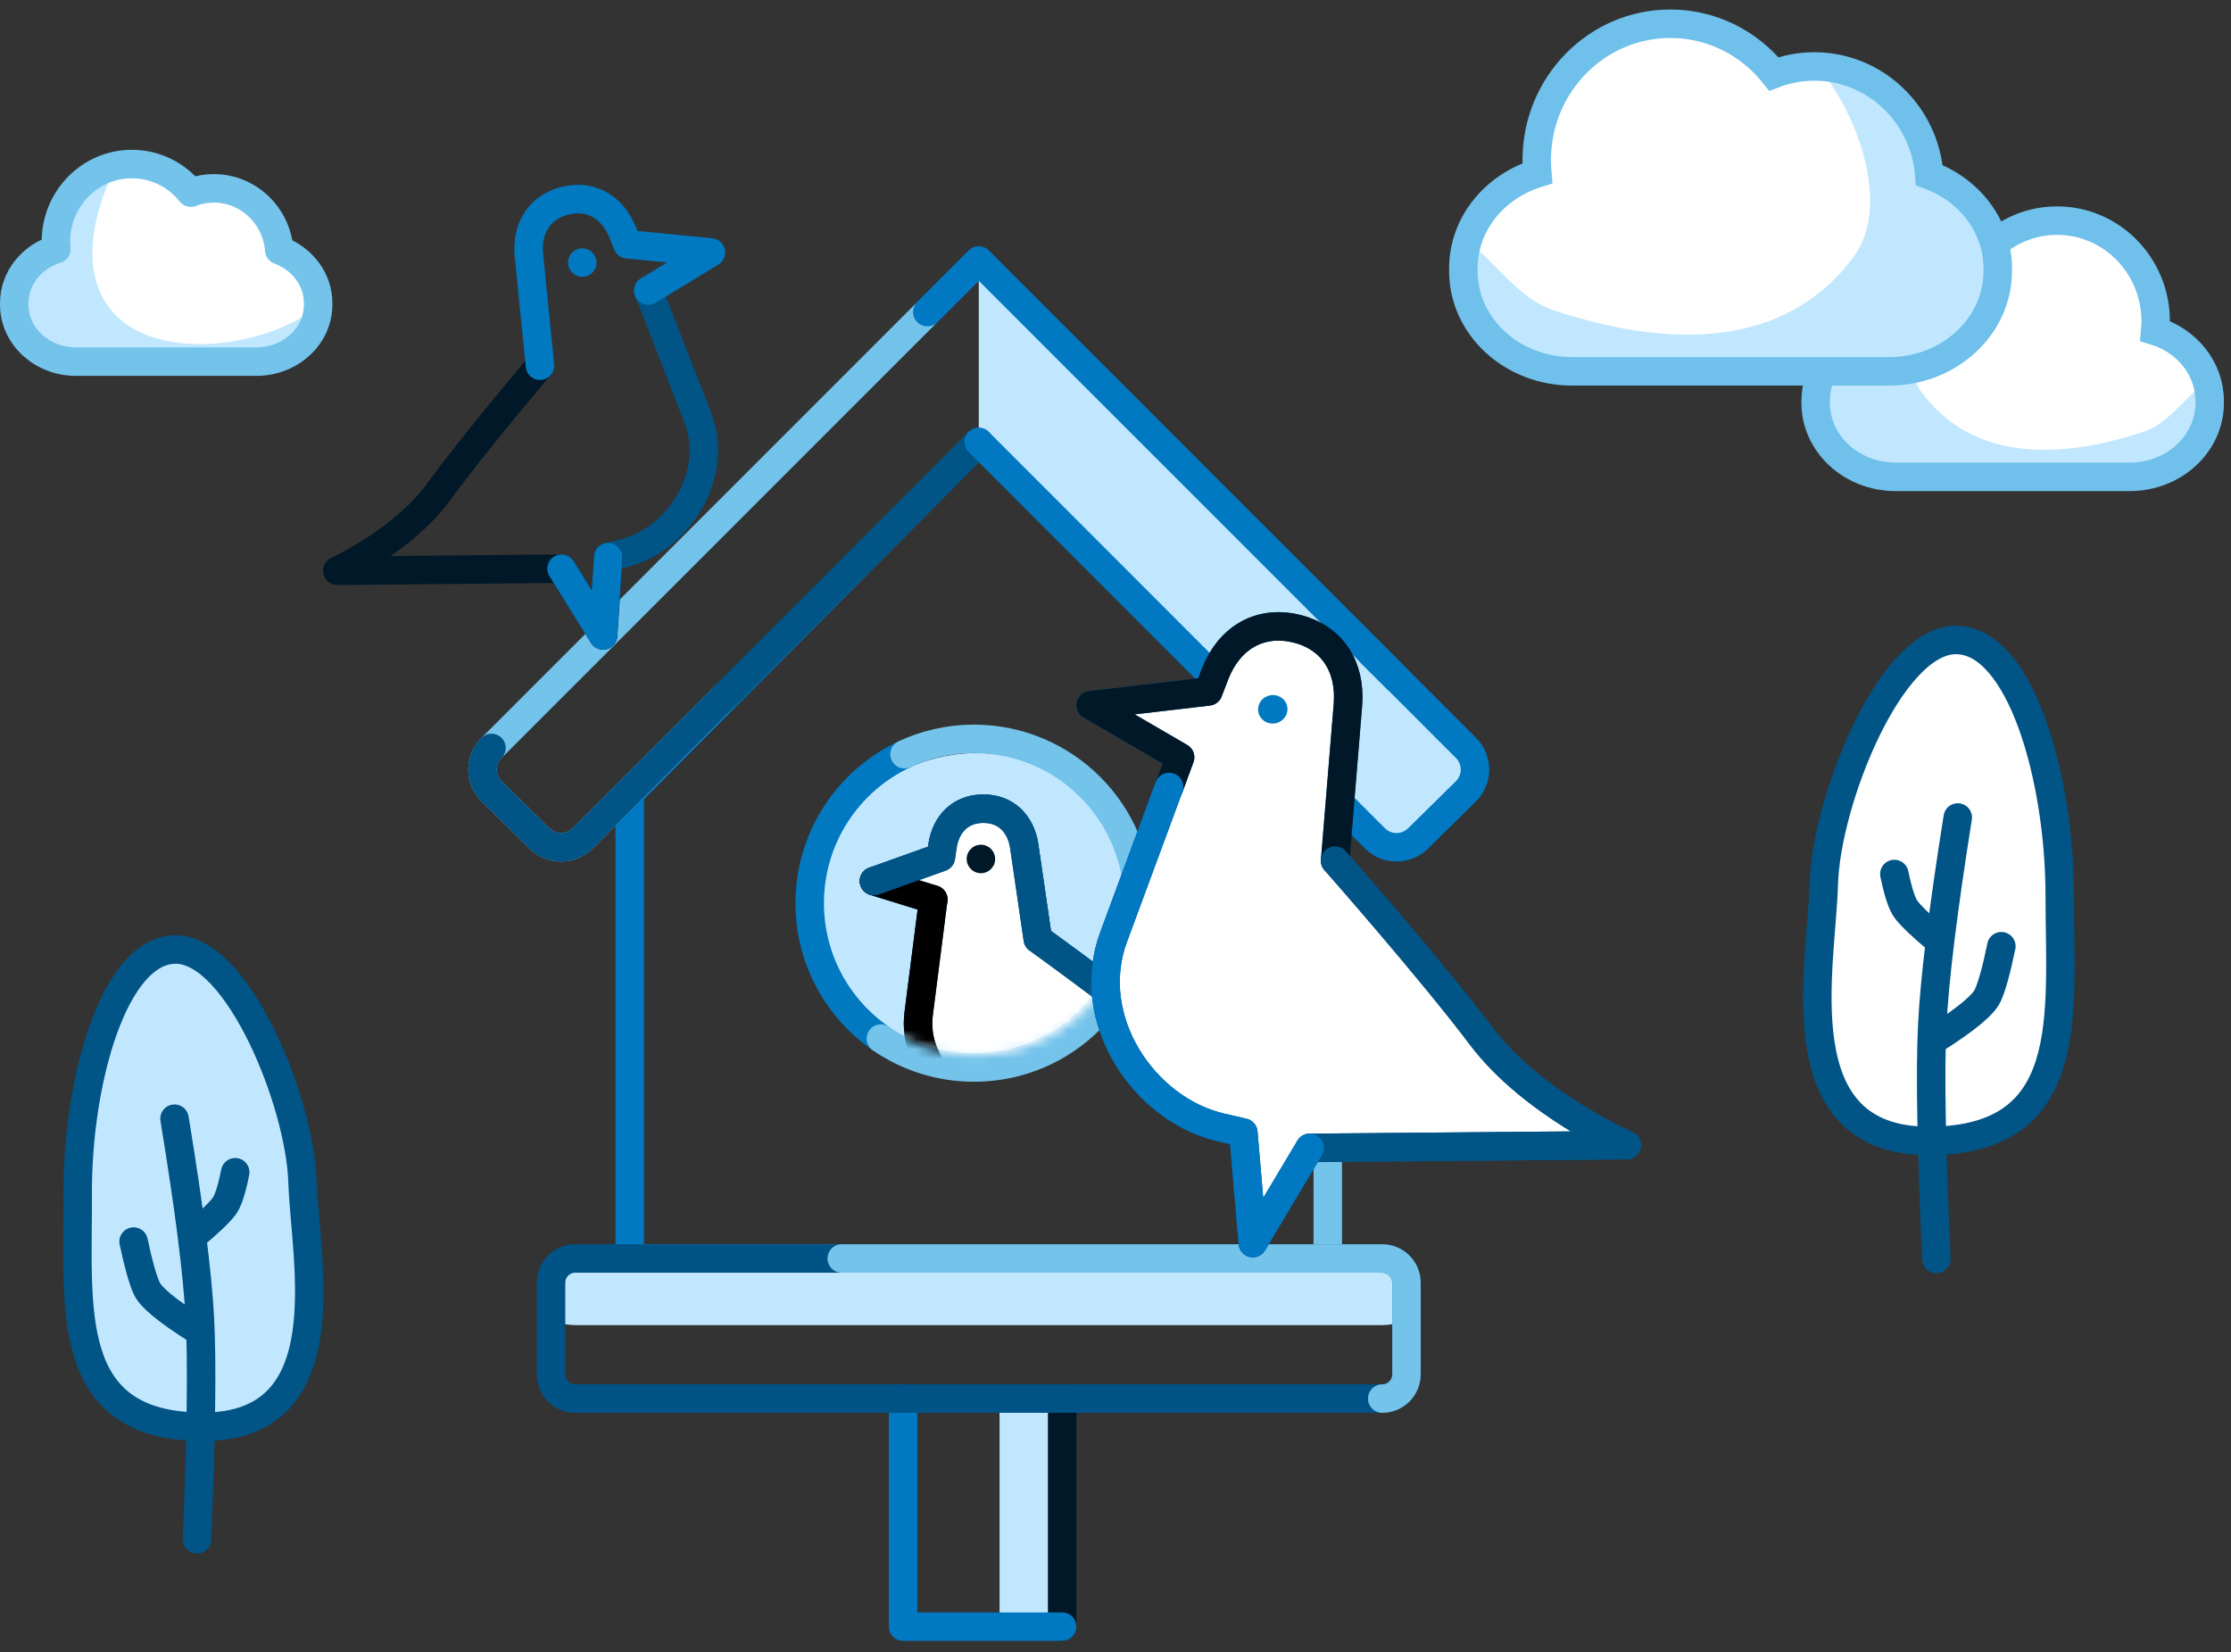 <svg xmlns="http://www.w3.org/2000/svg" viewBox="0 0 235 174" width="235" height="174" preserveAspectRatio="xMidYMid meet" style="width: 100%;height: 100%;transform: translate3d(0px, 0px, 0px);" data-di-rand="1703279783155"><rect x="0" y="0" width="235" height="174" fill="#333333" stroke="none"/><defs><clipPath id="__lottie_element_132"><rect width="235" height="174" x="0" y="0"></rect></clipPath><mask id="__lottie_element_170" mask-type="alpha"><g transform="matrix(0.78,0,0,0.77,113.475,87.685)" opacity="1" style="display: block;"><g opacity="1" transform="matrix(1,0,0,1,-13.75,9.5)"><path fill="rgb(255,255,255)" fill-opacity="1" d=" M0,-20.912 C-11.549,-20.912 -20.912,-11.549 -20.912,0 C-20.912,11.549 -11.549,20.912 0,20.912 C11.549,20.912 20.912,11.549 20.912,0 C20.912,-11.549 11.549,-20.912 0,-20.912z"></path><path stroke-linecap="butt" stroke-linejoin="miter" fill-opacity="0" stroke-miterlimit="4" stroke="rgb(0,84,135)" stroke-opacity="1" stroke-width="0" d=" M0,-20.912 C-11.549,-20.912 -20.912,-11.549 -20.912,0 C-20.912,11.549 -11.549,20.912 0,20.912 C11.549,20.912 20.912,11.549 20.912,0 C20.912,-11.549 11.549,-20.912 0,-20.912z"></path></g></g></mask><clipPath id="__lottie_element_174"><path d="M0,0 L235,0 L235,174 L0,174z"></path></clipPath></defs><g clip-path="url(#__lottie_element_132)"><g transform="matrix(1,0,0,1,-5,-10)" opacity="1" style="display: block;"><g opacity="1" transform="matrix(1,0,0,1,0,0)"><path stroke-linecap="round" stroke-linejoin="round" fill-opacity="0" stroke="rgb(115,195,235)" stroke-opacity="1" stroke-width="3" d=" M144.86,85.79 C144.86,85.79 144.86,142.547 144.86,142.547"></path></g><g opacity="1" transform="matrix(1,0,0,1,108.096,146.564)"><path fill="rgb(193,231,255)" fill-opacity="1" d=" M-23.973,-3 C-23.973,-3 42.498,-3 42.498,-3 C43.909,-3 45.053,-2.535 45.053,-1.961 C45.053,-1.961 45.053,1.961 45.053,1.961 C45.053,2.535 43.909,3 42.498,3 C42.498,3 -42.498,3 -42.498,3 C-43.909,3 -45.053,2.535 -45.053,1.961 C-45.053,1.961 -45.053,-1.961 -45.053,-1.961 C-45.053,-2.535 -43.909,-3 -42.498,-3 C-42.498,-3 -23.973,-3 -23.973,-3z"></path></g><g opacity="1" transform="matrix(1,0,0,1,113.126,169.33)"><path fill="rgb(193,231,255)" fill-opacity="1" d=" M-2.836,10.92 C-2.836,10.92 2.835,10.92 2.835,10.92 C2.835,10.92 2.835,-10.92 2.835,-10.92 C2.835,-10.92 -2.836,-10.92 -2.836,-10.92 C-2.836,-10.92 -2.836,10.92 -2.836,10.92z"></path></g><g opacity="1" transform="matrix(1,0,0,1,108.502,169.313)"><path stroke-linecap="round" stroke-linejoin="round" fill-opacity="0" stroke="rgb(0,24,40)" stroke-opacity="1" stroke-width="3" d=" M-8.378,-12.01 C-8.378,-12.01 8.378,-12.01 8.378,-12.01 C8.378,-12.01 8.378,12.01 8.378,12.01"></path></g><g opacity="1" transform="matrix(1,0,0,1,108.502,169.314)"><path stroke-linecap="round" stroke-linejoin="round" fill-opacity="0" stroke="rgb(0,120,194)" stroke-opacity="1" stroke-width="3" d=" M8.378,12.011 C8.378,12.011 -8.378,12.011 -8.378,12.011 C-8.378,12.011 -8.378,-12.01 -8.378,-12.01"></path></g><g opacity="1" transform="matrix(1,0,0,1,125.811,58.076)"><path stroke-linecap="round" stroke-linejoin="round" fill-opacity="0" stroke="rgb(0,120,194)" stroke-opacity="1" stroke-width="3" d=" M-23.538,-14.803 C-23.538,-14.803 -17.715,-20.626 -17.715,-20.626 C-17.715,-20.626 23.538,20.626 23.538,20.626"></path></g><g opacity="1" transform="matrix(1,0,0,1,0,0)"><path stroke-linecap="round" stroke-linejoin="round" fill-opacity="0" stroke="rgb(115,195,235)" stroke-opacity="1" stroke-width="3" d=" M71.233,142.547 C71.233,142.547 93.664,142.547 93.664,142.547"></path></g><g opacity="1" transform="matrix(1,0,0,1,108.096,99.06)"><path stroke-linecap="round" stroke-linejoin="round" fill-opacity="0" stroke="rgb(0,120,194)" stroke-opacity="1" stroke-width="3" d=" M-36.764,42.505 C-36.764,42.505 -36.764,-5.495 -36.764,-5.495 C-36.764,-5.495 0,-42.505 0,-42.505 C0,-42.505 36.764,-23.954 36.764,-23.954"></path></g><g opacity="1" transform="matrix(1,0,0,1,78.889,71.414)"><path stroke-linecap="round" stroke-linejoin="round" fill-opacity="0" stroke="rgb(115,195,235)" stroke-opacity="1" stroke-width="3" d=" M2.4,11.959 C2.4,11.959 -12.518,26.881 -12.518,26.881 C-13.77,28.133 -15.798,28.141 -17.06,26.899 C-17.06,26.899 -22.1,21.939 -22.1,21.939 C-23.376,20.683 -23.384,18.627 -22.118,17.361 C-22.118,17.361 23.385,-28.141 23.385,-28.141"></path></g><g opacity="1" transform="matrix(1,0,0,1,81.8,78.056)"><path stroke-linecap="round" stroke-linejoin="round" fill-opacity="0" stroke="rgb(0,84,134)" stroke-opacity="1" stroke-width="3" d=" M26.296,-21.5 C26.296,-21.5 26.296,-21.5 26.296,-21.5 C26.296,-21.5 -15.429,20.239 -15.429,20.239 C-16.681,21.491 -18.709,21.5 -19.971,20.258 C-19.971,20.258 -25.011,15.297 -25.011,15.297 C-26.287,14.042 -26.296,11.986 -25.03,10.72"></path></g><g opacity="1" transform="matrix(1,0,0,1,134.909,69.003)"><path fill="rgb(193,231,255)" fill-opacity="1" d=" M-26.812,-12.448 C-26.812,-12.448 -26.812,-12.448 -26.812,-12.448 C-26.812,-12.448 17.174,31.553 17.174,31.553 C17.174,31.553 26.812,22.07 26.812,22.07 C26.812,22.07 -26.812,-31.553 -26.812,-31.553 C-26.812,-31.553 -26.812,-12.448 -26.812,-12.448z"></path></g><g opacity="1" transform="matrix(1,0,0,1,94.692,69.964)"><path stroke-linecap="round" stroke-linejoin="round" fill-opacity="0" stroke="rgb(0,84,134)" stroke-opacity="1" stroke-width="3" d=" M13.404,-13.409 C13.404,-13.409 -13.404,13.409 -13.404,13.409"></path></g><g opacity="1" transform="matrix(1,0,0,1,134.393,78.056)"><path stroke-linecap="round" stroke-linejoin="round" fill-opacity="0" stroke="rgb(0,120,194)" stroke-opacity="1" stroke-width="3" d=" M14.957,0.647 C14.957,0.647 25.029,10.72 25.029,10.72 C26.296,11.986 26.287,14.042 25.011,15.297 C25.011,15.297 19.971,20.258 19.971,20.258 C18.709,21.5 16.681,21.491 15.429,20.239 C15.429,20.239 -26.296,-21.5 -26.296,-21.5"></path></g><g opacity="1" transform="matrix(1,0,0,1,127.417,59.48)"><path stroke-linecap="round" stroke-linejoin="round" fill-opacity="0" stroke="rgb(0,120,194)" stroke-opacity="1" stroke-width="3" d=" M-24.739,-16.611 C-24.739,-16.611 -19.321,-22.029 -19.321,-22.029 C-19.321,-22.029 24.739,22.029 24.739,22.029"></path></g><g opacity="1" transform="matrix(1,0,0,1,107.888,105.564)"><path fill="rgb(193,231,255)" fill-opacity="1" d=" M16.827,0.001 C16.827,8.974 9.292,16.247 -0.001,16.247 C-9.294,16.247 -16.827,8.974 -16.827,0.001 C-16.827,-8.972 -9.294,-16.247 -0.001,-16.247 C9.292,-16.247 16.827,-8.972 16.827,0.001z"></path></g><g opacity="1" transform="matrix(1,0,0,1,95.284,104.411)"><path stroke-linecap="round" stroke-linejoin="round" fill-opacity="0" stroke="rgb(0,121,193)" stroke-opacity="1" stroke-width="3" d=" M2.5,14.973 C-2.027,11.852 -4.995,6.629 -4.995,0.714 C-4.995,-6.229 -0.906,-12.217 4.995,-14.973"></path></g><g opacity="1" transform="matrix(1,0,0,1,112.59,96.473)"><path stroke-linecap="round" stroke-linejoin="round" fill-opacity="0" stroke="rgb(115,195,235)" stroke-opacity="1" stroke-width="3" d=" M-12.312,-7.035 C-10.09,-8.073 -7.61,-8.653 -4.996,-8.653 C4.562,-8.653 12.311,-0.905 12.311,8.653"></path></g><g opacity="1" transform="matrix(1,0,0,1,111.343,113.779)"><path stroke-linecap="round" stroke-linejoin="round" fill-opacity="0" stroke="rgb(115,195,235)" stroke-opacity="1" stroke-width="3" d=" M13.559,-8.654 C13.559,0.904 5.81,8.654 -3.747,8.654 C-7.39,8.654 -10.771,7.527 -13.559,5.605"></path></g><g opacity="1" transform="matrix(1,0,0,1,108.096,149.925)"><path stroke-linecap="round" stroke-linejoin="round" fill-opacity="0" stroke="rgb(0,83,134)" stroke-opacity="1" stroke-width="3" d=" M-23.973,-7.378 C-23.973,-7.378 42.498,-7.378 42.498,-7.378 C43.909,-7.378 45.053,-6.234 45.053,-4.823 C45.053,-4.823 45.053,4.822 45.053,4.822 C45.053,6.233 43.909,7.378 42.498,7.378 C42.498,7.378 -42.498,7.378 -42.498,7.378 C-43.909,7.378 -45.053,6.233 -45.053,4.822 C-45.053,4.822 -45.053,-4.823 -45.053,-4.823 C-45.053,-6.234 -43.909,-7.378 -42.498,-7.378 C-42.498,-7.378 -23.973,-7.378 -23.973,-7.378z"></path></g><g opacity="1" transform="matrix(1,0,0,1,123.407,149.925)"><path stroke-linecap="round" stroke-linejoin="round" fill-opacity="0" stroke="rgb(115,195,235)" stroke-opacity="1" stroke-width="3" d=" M-29.743,-7.378 C-29.743,-7.378 27.188,-7.378 27.188,-7.378 C28.599,-7.378 29.743,-6.234 29.743,-4.823 C29.743,-4.823 29.743,4.822 29.743,4.822 C29.743,6.233 28.599,7.378 27.188,7.378"></path></g></g><g transform="matrix(1,0,0,1,17.504,27.684)" opacity="1" style="display: block;"><g opacity="1" transform="matrix(1,0,0,1,0,0)"><path fill="rgb(255,255,255)" fill-opacity="1" d=" M11.908,-1.337 C14.308,-0.457 16.008,1.713 16.008,4.243 C16.008,4.243 16.008,4.404 16.008,4.404 C16.008,7.714 13.087,10.404 9.497,10.404 C9.497,10.404 -0.003,10.404 -0.003,10.404 C-0.003,10.404 -9.503,10.404 -9.503,10.404 C-13.093,10.404 -16.003,7.714 -16.003,4.404 C-16.003,4.404 -16.003,4.243 -16.003,4.243 C-16.003,1.593 -14.152,-0.647 -11.572,-1.447 C-11.592,-1.707 -11.613,-1.977 -11.613,-2.247 C-11.613,-6.747 -8.033,-10.406 -3.613,-10.406 C-1.103,-10.406 1.128,-9.236 2.598,-7.396 C3.348,-7.686 4.168,-7.846 5.018,-7.846 C8.658,-7.846 11.638,-4.977 11.908,-1.337"></path></g></g><g transform="matrix(1,0,0,1,17.329,28.295)" opacity="1" style="display: block;"><g opacity="1" transform="matrix(1,0,0,1,0,0)"><path fill="rgb(193,231,255)" fill-opacity="1" d=" M-5.338,-10.227 C-5.338,-10.227 -10.408,-0.837 -5.338,4.693 C-0.258,10.223 12.202,7.993 16.872,3.283 C16.872,3.283 16.532,10.223 9.342,10.223 C9.342,10.223 -10.208,10.223 -10.208,10.223 C-15.158,10.223 -21.238,0.903 -12.288,-2.937 C-12.288,-2.937 -11.768,-10.237 -5.338,-10.227"></path></g></g><g transform="matrix(1,0,0,1,212.004,36.731)" opacity="1" style="display: block;"><g opacity="1" transform="matrix(1,0,0,1,0,0)"><path fill="rgb(255,255,255)" fill-opacity="1" d=" M-15.441,-1.736 C-18.551,-0.586 -20.751,2.224 -20.751,5.504 C-20.751,5.504 -20.751,5.714 -20.751,5.714 C-20.751,10.014 -16.972,13.494 -12.322,13.494 C-12.322,13.494 -0.001,13.494 -0.001,13.494 C-0.001,13.494 12.318,13.494 12.318,13.494 C16.978,13.494 20.749,10.014 20.749,5.714 C20.749,5.714 20.749,5.504 20.749,5.504 C20.749,2.074 18.348,-0.846 15.008,-1.876 C15.038,-2.216 15.059,-2.556 15.059,-2.906 C15.059,-8.756 10.408,-13.496 4.678,-13.496 C1.438,-13.496 -1.462,-11.976 -3.372,-9.596 C-4.342,-9.966 -5.402,-10.176 -6.512,-10.176 C-11.222,-10.176 -15.091,-6.456 -15.441,-1.736"></path></g></g><g transform="matrix(1,0,0,1,212.004,38.394)" opacity="1" style="display: block;"><g opacity="1" transform="matrix(1,0,0,1,0,0)"><path fill="rgb(193,231,255)" fill-opacity="1" d=" M-9.572,2.938 C-4.842,9.328 3.268,10.537 13.698,7.107 C16.548,6.177 18.258,3.287 20.448,1.747 C20.648,2.417 20.748,3.117 20.748,3.837 C20.748,3.837 20.748,4.048 20.748,4.048 C20.748,8.348 16.978,11.827 12.318,11.827 C12.318,11.827 -0.002,11.827 -0.002,11.827 C-0.002,11.827 -12.322,11.827 -12.322,11.827 C-16.972,11.827 -20.752,8.348 -20.752,4.048 C-20.752,4.048 -20.752,3.837 -20.752,3.837 C-20.752,0.557 -18.552,-2.253 -15.432,-3.393 C-15.092,-8.033 -11.352,-11.713 -6.752,-11.833 C-9.832,-8.323 -12.502,-1.022 -9.572,2.938"></path></g></g><g transform="matrix(1,0,0,1,212.004,36.731)" opacity="1" style="display: block;"><g opacity="1" transform="matrix(1,0,0,1,0,0)"><path stroke-linecap="round" stroke-linejoin="miter" fill-opacity="0" stroke-miterlimit="4" stroke="rgb(111,192,235)" stroke-opacity="1" stroke-width="3" d=" M-15.441,-1.736 C-18.551,-0.586 -20.751,2.224 -20.751,5.504 C-20.751,5.504 -20.751,5.714 -20.751,5.714 C-20.751,10.014 -16.972,13.494 -12.322,13.494 C-12.322,13.494 -0.001,13.494 -0.001,13.494 C-0.001,13.494 12.318,13.494 12.318,13.494 C16.978,13.494 20.749,10.014 20.749,5.714 C20.749,5.714 20.749,5.504 20.749,5.504 C20.749,2.074 18.348,-0.846 15.008,-1.876 C15.038,-2.216 15.059,-2.556 15.059,-2.906 C15.059,-8.756 10.408,-13.496 4.678,-13.496 C1.438,-13.496 -1.462,-11.976 -3.372,-9.596 C-4.342,-9.966 -5.402,-10.176 -6.512,-10.176 C-11.222,-10.176 -15.091,-6.456 -15.441,-1.736z"></path></g></g><g transform="matrix(1,0,0,1,182.285,20.803)" opacity="1" style="display: block;"><g opacity="1" transform="matrix(1,0,0,1,0,0)"><path fill="rgb(255,255,255)" fill-opacity="1" d=" M20.936,-2.353 C25.156,-0.803 28.145,3.007 28.145,7.467 C28.145,7.467 28.145,7.747 28.145,7.747 C28.145,13.577 23.026,18.307 16.706,18.307 C16.706,18.307 -0.005,18.307 -0.005,18.307 C-0.005,18.307 -16.704,18.307 -16.704,18.307 C-23.024,18.307 -28.145,13.577 -28.145,7.747 C-28.145,7.747 -28.145,7.467 -28.145,7.467 C-28.145,2.807 -24.885,-1.143 -20.355,-2.553 C-20.395,-3.003 -20.415,-3.473 -20.415,-3.943 C-20.415,-11.873 -14.114,-18.303 -6.344,-18.303 C-1.944,-18.303 1.986,-16.243 4.566,-13.013 C5.896,-13.523 7.326,-13.803 8.826,-13.803 C15.226,-13.803 20.466,-8.753 20.936,-2.353"></path></g></g><g transform="matrix(1,0,0,1,182.286,23.059)" opacity="1" style="display: block;"><g opacity="1" transform="matrix(1,0,0,1,0,0)"><path fill="rgb(193,231,255)" fill-opacity="1" d=" M20.936,-4.608 C25.156,-3.058 28.145,0.752 28.145,5.212 C28.145,5.212 28.145,5.482 28.145,5.482 C28.145,11.322 23.026,16.052 16.706,16.052 C16.706,16.052 -0.005,16.052 -0.005,16.052 C-0.005,16.052 -16.704,16.052 -16.704,16.052 C-23.024,16.052 -28.145,11.322 -28.145,5.482 C-28.145,5.482 -28.145,5.212 -28.145,5.212 C-28.145,4.222 -28.005,3.272 -27.725,2.372 C-24.765,4.452 -22.435,8.372 -18.585,9.642 C-4.435,14.292 6.555,12.652 12.975,3.982 C16.955,-1.398 13.336,-11.278 9.156,-16.048 C15.396,-15.878 20.476,-10.898 20.936,-4.608"></path></g></g><g transform="matrix(1,0,0,1,182.285,20.803)" opacity="1" style="display: block;"><g opacity="1" transform="matrix(1,0,0,1,0,0)"><path stroke-linecap="round" stroke-linejoin="miter" fill-opacity="0" stroke-miterlimit="4" stroke="rgb(111,192,235)" stroke-opacity="1" stroke-width="3" d=" M20.936,-2.353 C25.156,-0.803 28.145,3.007 28.145,7.467 C28.145,7.467 28.145,7.747 28.145,7.747 C28.145,13.577 23.026,18.307 16.706,18.307 C16.706,18.307 -0.005,18.307 -0.005,18.307 C-0.005,18.307 -16.704,18.307 -16.704,18.307 C-23.024,18.307 -28.145,13.577 -28.145,7.747 C-28.145,7.747 -28.145,7.467 -28.145,7.467 C-28.145,2.807 -24.885,-1.143 -20.355,-2.553 C-20.395,-3.003 -20.415,-3.473 -20.415,-3.943 C-20.415,-11.873 -14.114,-18.303 -6.344,-18.303 C-1.944,-18.303 1.986,-16.243 4.566,-13.013 C5.896,-13.523 7.326,-13.803 8.826,-13.803 C15.226,-13.803 20.466,-8.753 20.936,-2.353z"></path></g></g><g transform="matrix(1,-0.005,0.005,1,20.321,125.138)" opacity="1" style="display: block;"><g opacity="1" transform="matrix(1,0,0,1,0,0)"><path fill="rgb(193,231,255)" fill-opacity="1" d=" M0.92,25.14 C-13.89,25.05 -12.14,12.53 -12.14,0.58 C-12.14,-11.37 -8.16,-25.28 -1.62,-25.14 C4.92,-25 11.32,-8.99 11.55,-0.61 C11.79,7.77 15.74,25.23 0.92,25.14"></path></g></g><g transform="matrix(1,-0.005,0.005,1,20.321,125.138)" opacity="1" style="display: block;"><g opacity="1" transform="matrix(1,0,0,1,0,0)"><path stroke-linecap="round" stroke-linejoin="miter" fill-opacity="0" stroke-miterlimit="4" stroke="rgb(0,84,134)" stroke-opacity="1" stroke-width="3" d=" M0.92,25.14 C-13.89,25.05 -12.14,12.53 -12.14,0.58 C-12.14,-11.37 -8.16,-25.28 -1.62,-25.14 C4.92,-25 11.32,-8.99 11.55,-0.61 C11.79,7.77 15.74,25.23 0.92,25.14z"></path></g></g><g transform="matrix(1,-0.005,0.005,1,19.827,139.972)" opacity="1" style="display: block;"><g opacity="1" transform="matrix(1,0,0,1,0,0)"><path stroke-linecap="round" stroke-linejoin="miter" fill-opacity="0" stroke-miterlimit="4" stroke="rgb(0,84,134)" stroke-opacity="1" stroke-width="3" d=" M-1.333,-22.154 C0.157,-12.804 1.007,-5.825 1.227,-1.225 C1.457,3.375 1.317,11.166 0.817,22.156"></path></g></g><g transform="matrix(1,-0.005,0.005,1,17.373,135.379)" opacity="1" style="display: block;"><g opacity="1" transform="matrix(1,0,0,1,0,0)"><path stroke-linecap="round" stroke-linejoin="miter" fill-opacity="0" stroke-miterlimit="4" stroke="rgb(0,84,134)" stroke-opacity="1" stroke-width="3" d=" M3.273,4.63 C0.223,2.69 -1.507,1.24 -1.927,0.29 C-2.347,-0.66 -2.797,-2.3 -3.277,-4.63"></path></g></g><g transform="matrix(1,-0.005,0.005,1,22.533,126.838)" opacity="1" style="display: block;"><g opacity="1" transform="matrix(1,0,0,1,0,0)"><path stroke-linecap="round" stroke-linejoin="miter" fill-opacity="0" stroke-miterlimit="4" stroke="rgb(0,84,134)" stroke-opacity="1" stroke-width="3" d=" M2.26,-3.362 C1.88,-1.482 1.469,-0.272 1.049,0.258 C0.469,0.988 -0.63,2.018 -2.26,3.358"></path></g></g><g transform="matrix(1,0,-0,1,204.225,93.784)" opacity="1" style="display: block;"><g opacity="1" transform="matrix(1,0,0,1,0,0)"><path fill="rgb(255,255,255)" fill-opacity="1" d=" M-0.962,26.38 C14.578,26.29 12.738,13.15 12.738,0.61 C12.738,-11.92 8.568,-26.53 1.698,-26.38 C-5.162,-26.23 -11.872,-9.43 -12.122,-0.64 C-12.362,8.15 -16.512,26.47 -0.962,26.38"></path></g></g><g transform="matrix(1,0,-0,1,204.225,93.784)" opacity="1" style="display: block;"><g opacity="1" transform="matrix(1,0,0,1,0,0)"><path stroke-linecap="round" stroke-linejoin="miter" fill-opacity="0" stroke-miterlimit="4" stroke="rgb(0,84,134)" stroke-opacity="1" stroke-width="3" d=" M-0.962,26.38 C14.578,26.29 12.738,13.15 12.738,0.61 C12.738,-11.92 8.568,-26.53 1.698,-26.38 C-5.162,-26.23 -11.872,-9.43 -12.122,-0.64 C-12.362,8.15 -16.512,26.47 -0.962,26.38z"></path></g></g><g transform="matrix(1,0,-0,1,204.816,109.348)" opacity="1" style="display: block;"><g opacity="1" transform="matrix(1,0,0,1,0,0)"><path stroke-linecap="round" stroke-linejoin="miter" fill-opacity="0" stroke-miterlimit="4" stroke="rgb(0,84,134)" stroke-opacity="1" stroke-width="3" d=" M1.402,-23.248 C-0.158,-13.438 -1.058,-6.118 -1.288,-1.288 C-1.528,3.542 -1.378,11.712 -0.848,23.252"></path></g></g><g transform="matrix(1,0,0,1,17.504,27.684)" opacity="1" style="display: block;"><g opacity="1" transform="matrix(1,0,0,1,0,0)"><path stroke-linecap="round" stroke-linejoin="round" fill-opacity="0" stroke="rgb(115,195,235)" stroke-opacity="1" stroke-width="3" d=" M11.908,-1.337 C14.308,-0.457 16.008,1.713 16.008,4.243 C16.008,4.243 16.008,4.404 16.008,4.404 C16.008,7.714 13.087,10.404 9.497,10.404 C9.497,10.404 -0.003,10.404 -0.003,10.404 C-0.003,10.404 -9.503,10.404 -9.503,10.404 C-13.093,10.404 -16.003,7.714 -16.003,4.404 C-16.003,4.404 -16.003,4.243 -16.003,4.243 C-16.003,1.593 -14.152,-0.647 -11.572,-1.447 C-11.592,-1.707 -11.613,-1.977 -11.613,-2.247 C-11.613,-6.747 -8.033,-10.406 -3.613,-10.406 C-1.103,-10.406 1.128,-9.236 2.598,-7.396 C3.348,-7.686 4.168,-7.846 5.018,-7.846 C8.658,-7.846 11.638,-4.977 11.908,-1.337z"></path></g></g><g transform="matrix(1,0,-0,1,207.369,104.515)" opacity="1" style="display: block;"><g opacity="1" transform="matrix(1,0,0,1,0,0)"><path stroke-linecap="round" stroke-linejoin="miter" fill-opacity="0" stroke-miterlimit="4" stroke="rgb(0,84,134)" stroke-opacity="1" stroke-width="3" d=" M-3.439,4.852 C-0.239,2.822 1.581,1.303 2.021,0.303 C2.471,-0.697 2.941,-2.417 3.441,-4.857"></path></g></g><g transform="matrix(1,0,-0,1,201.912,95.579)" opacity="1" style="display: block;"><g opacity="1" transform="matrix(1,0,0,1,0,0)"><path stroke-linecap="round" stroke-linejoin="miter" fill-opacity="0" stroke-miterlimit="4" stroke="rgb(0,84,134)" stroke-opacity="1" stroke-width="3" d=" M-2.372,-3.527 C-1.962,-1.557 -1.542,-0.288 -1.102,0.262 C-0.492,1.032 0.668,2.123 2.368,3.533"></path></g></g><g mask="url(#__lottie_element_170)" style="display: block;"><g clip-path="url(#__lottie_element_174)" transform="matrix(1,0,0,1,0,0)" opacity="1"><g transform="matrix(1,0,0,1,111.674,104.382)" opacity="1" style="display: block;"><g opacity="1" transform="matrix(1,0,0,1,0,0)"><path stroke-linecap="round" stroke-linejoin="round" fill-opacity="0" stroke="rgb(0,84,134)" stroke-opacity="1" stroke-width="3" d=" M-19.613,-11.579 C-19.613,-11.579 -13.363,-9.649 -13.363,-9.649 C-13.363,-9.649 -14.903,2.351 -14.903,2.351 C-15.623,7.841 -10.603,12.541 -5.593,12.541 C-5.593,12.541 -4.153,12.541 -4.153,12.541 C-4.153,12.541 -2.003,19.211 -2.003,19.211 C-2.003,19.211 0.147,12.541 0.147,12.541 C0.147,12.541 19.617,7.881 19.617,7.881 C19.617,7.881 13.217,6.681 9.117,3.231 C5.017,-0.209 -2.363,-5.489 -2.363,-5.489 C-2.363,-5.489 -3.793,-15.289 -3.793,-15.289 C-4.153,-17.639 -5.723,-19.209 -8.093,-19.209 C-10.473,-19.209 -12.033,-17.639 -12.393,-15.289 C-12.393,-15.289 -12.563,-14.099 -12.563,-14.099 C-12.563,-14.099 -19.613,-11.579 -19.613,-11.579"></path></g></g><g transform="matrix(1,0,0,1,111.674,104.382)" opacity="1" style="display: block;"><g opacity="1" transform="matrix(1,0,0,1,0,0)"><path fill="rgb(255,255,255)" fill-opacity="1" d=" M-19.613,-11.579 C-19.613,-11.579 -13.363,-9.649 -13.363,-9.649 C-13.363,-9.649 -14.903,2.351 -14.903,2.351 C-15.623,7.841 -10.603,12.541 -5.593,12.541 C-5.593,12.541 -4.153,12.541 -4.153,12.541 C-4.153,12.541 -2.003,19.211 -2.003,19.211 C-2.003,19.211 0.147,12.541 0.147,12.541 C0.147,12.541 19.617,7.881 19.617,7.881 C19.617,7.881 13.217,6.681 9.117,3.231 C5.017,-0.209 -2.363,-5.489 -2.363,-5.489 C-2.363,-5.489 -3.793,-15.289 -3.793,-15.289 C-4.153,-17.639 -5.723,-19.209 -8.093,-19.209 C-10.473,-19.209 -12.033,-17.639 -12.393,-15.289 C-12.393,-15.289 -12.563,-14.099 -12.563,-14.099 C-12.563,-14.099 -19.613,-11.579 -19.613,-11.579"></path></g></g><g transform="matrix(1,0,0,1,111.674,104.382)" opacity="1" style="display: block;"><g opacity="1" transform="matrix(1,0,0,1,0,0)"><path fill="rgb(255,255,255)" fill-opacity="1" d=" M-19.613,-11.579 C-19.613,-11.579 -13.363,-9.649 -13.363,-9.649 C-13.363,-9.649 -14.903,2.351 -14.903,2.351 C-15.623,7.841 -10.603,12.541 -5.593,12.541 C-5.593,12.541 -4.153,12.541 -4.153,12.541 C-4.153,12.541 -2.003,19.211 -2.003,19.211 C-2.003,19.211 0.147,12.541 0.147,12.541 C0.147,12.541 19.617,7.881 19.617,7.881 C19.617,7.881 13.217,6.681 9.117,3.231 C5.017,-0.209 -2.363,-5.489 -2.363,-5.489 C-2.363,-5.489 -3.793,-15.289 -3.793,-15.289 C-4.153,-17.639 -5.723,-19.209 -8.093,-19.209 C-10.473,-19.209 -12.033,-17.639 -12.393,-15.289 C-12.393,-15.289 -12.563,-14.099 -12.563,-14.099 C-12.563,-14.099 -19.613,-11.579 -19.613,-11.579"></path></g></g><g transform="matrix(1,0,0,1,111.674,104.382)" opacity="1" style="display: block;"><g opacity="1" transform="matrix(1,0,0,1,0,0)"><path stroke-linecap="round" stroke-linejoin="round" fill-opacity="0" stroke="rgb(0,84,134)" stroke-opacity="1" stroke-width="3" d=" M-19.613,-11.579 C-19.613,-11.579 -13.363,-9.649 -13.363,-9.649 C-13.363,-9.649 -14.903,2.351 -14.903,2.351 C-15.623,7.841 -10.603,12.541 -5.593,12.541 C-5.593,12.541 -4.153,12.541 -4.153,12.541 C-4.153,12.541 -2.003,19.211 -2.003,19.211 C-2.003,19.211 0.147,12.541 0.147,12.541 C0.147,12.541 19.617,7.881 19.617,7.881 C19.617,7.881 13.217,6.681 9.117,3.231 C5.017,-0.209 -2.363,-5.489 -2.363,-5.489 C-2.363,-5.489 -3.793,-15.289 -3.793,-15.289 C-4.153,-17.639 -5.723,-19.209 -8.093,-19.209 C-10.473,-19.209 -12.033,-17.639 -12.393,-15.289 C-12.393,-15.289 -12.563,-14.099 -12.563,-14.099 C-12.563,-14.099 -19.613,-11.579 -19.613,-11.579"></path></g></g><g transform="matrix(1,0,0,1,113.995,109.165)" opacity="1" style="display: block;"><g opacity="1" transform="matrix(1,0,0,1,0,0)"><path stroke-linecap="round" stroke-linejoin="round" fill-opacity="0" stroke="rgb(0,0,0)" stroke-opacity="1" stroke-width="3" d=" M-15.692,-14.427 C-15.692,-14.427 -17.222,-2.427 -17.222,-2.427 C-17.942,3.063 -12.922,7.763 -7.912,7.763 C-7.912,7.763 -6.472,7.763 -6.472,7.763 C-6.472,7.763 -4.322,14.423 -4.322,14.423 C-4.322,14.423 -2.172,7.763 -2.172,7.763 C-2.172,7.763 17.288,3.093 17.288,3.093"></path></g></g><g transform="matrix(1,0,0,1,95.184,93.77)" opacity="1" style="display: block;"><g opacity="1" transform="matrix(1,0,0,1,0,0)"><path stroke-linecap="round" stroke-linejoin="round" fill-opacity="0" stroke="rgb(0,0,0)" stroke-opacity="1" stroke-width="3" d=" M-3.123,-0.969 C-3.123,-0.969 3.127,0.971 3.127,0.971"></path></g></g><g transform="matrix(1,0,0,1,103.324,90.469)" opacity="1" style="display: block;"><g opacity="1" transform="matrix(1,0,0,1,0,0)"><path fill="rgb(0,24,40)" fill-opacity="1" d=" M0,1.5 C0.83,1.5 1.5,0.83 1.5,0 C1.5,-0.83 0.83,-1.5 0,-1.5 C-0.83,-1.5 -1.5,-0.83 -1.5,0 C-1.5,0.83 -0.83,1.5 0,1.5"></path></g></g><g transform="matrix(1,0,0,1,111.674,98.716)" opacity="1" style="display: block;"><g opacity="1" transform="matrix(1,0,0,1,0,0)"><path stroke-linecap="round" stroke-linejoin="round" fill-opacity="0" stroke="rgb(0,84,134)" stroke-opacity="1" stroke-width="3" d=" M19.617,13.547 C19.617,13.547 13.217,12.347 9.117,8.897 C5.017,5.457 -2.363,0.177 -2.363,0.177 C-2.363,0.177 -3.793,-9.623 -3.793,-9.623 C-4.153,-11.973 -5.723,-13.543 -8.093,-13.543 C-10.473,-13.543 -12.033,-11.973 -12.393,-9.623 C-12.393,-9.623 -12.563,-8.433 -12.563,-8.433 C-12.563,-8.433 -19.613,-5.913 -19.613,-5.913"></path></g></g></g></g><g transform="matrix(0.998,-0.07,0.07,0.998,61.334,27.656)" opacity="1" style="display: block;"><g opacity="1" transform="matrix(1,0,0,1,0,0)"><path fill="rgb(0,121,193)" fill-opacity="1" d=" M0,1.5 C-0.83,1.5 -1.5,0.83 -1.5,0 C-1.5,-0.83 -0.83,-1.5 0,-1.5 C0.83,-1.5 1.5,-0.83 1.5,0 C1.5,0.83 0.83,1.5 0,1.5"></path></g></g><g transform="matrix(0.998,-0.07,0.07,0.998,68.517,44.47)" opacity="1" style="display: block;"><g opacity="1" transform="matrix(1,0,0,1,0,0)"><path stroke-linecap="round" stroke-linejoin="round" fill-opacity="0" stroke="rgb(0,84,134)" stroke-opacity="1" stroke-width="3" d=" M0.739,-13.852 C0.739,-13.852 4.979,-0.212 4.979,-0.212 C6.939,6.028 2.069,12.529 -3.751,13.559 C-3.751,13.559 -5.421,13.848 -5.421,13.848"></path></g></g><g transform="matrix(0.998,-0.07,0.07,0.998,49.391,53.471)" opacity="1" style="display: block;"><g opacity="1" transform="matrix(1,0,0,1,0,0)"><path stroke-linecap="round" stroke-linejoin="round" fill-opacity="0" stroke="rgb(0,24,40)" stroke-opacity="1" stroke-width="3" d=" M14.285,6.207 C14.285,6.207 13.155,14.407 13.155,14.407 C13.155,14.407 9.295,7.087 9.295,7.087 C9.295,7.087 -14.285,5.657 -14.285,5.657 C-14.285,5.657 -7.105,2.947 -3.045,-1.903 C1.025,-6.743 8.515,-14.403 8.515,-14.403"></path></g></g><g transform="matrix(0.998,-0.07,0.07,0.998,65.476,29.272)" opacity="1" style="display: block;"><g opacity="1" transform="matrix(1,0,0,1,0,0)"><path stroke-linecap="round" stroke-linejoin="round" fill-opacity="0" stroke="rgb(0,121,193)" stroke-opacity="1" stroke-width="3" d=" M-9.22,8.615 C-9.22,8.615 -9.57,-3.085 -9.57,-3.085 C-9.63,-5.895 -8.13,-8.035 -5.37,-8.525 C-2.62,-9.015 -0.47,-7.505 0.43,-4.845 C0.43,-4.845 0.86,-3.495 0.86,-3.495 C0.86,-3.495 9.57,-2.015 9.57,-2.015 C9.57,-2.015 2.71,1.525 2.71,1.525"></path></g></g><g transform="matrix(0.998,-0.07,0.07,0.998,61.869,62.929)" opacity="1" style="display: block;"><g opacity="1" transform="matrix(1,0,0,1,0,0)"><path stroke-linecap="round" stroke-linejoin="round" fill-opacity="0" stroke="rgb(0,121,193)" stroke-opacity="1" stroke-width="3" d=" M2.493,-4.098 C2.493,-4.098 1.363,4.102 1.363,4.102 C1.363,4.102 -2.497,-3.218 -2.497,-3.218"></path></g></g><g transform="matrix(0.999,0.052,-0.052,0.999,143.032,98.954)" opacity="1" style="display: block;"><g opacity="1" transform="matrix(1,0,0,1,0,0)"><path fill="rgb(255,255,255)" fill-opacity="1" d=" M-13.35,20.51 C-13.35,20.51 -10.99,20.93 -10.99,20.93 C-10.99,20.93 -9.389,32.5 -9.389,32.5 C-9.389,32.5 -3.93,22.17 -3.93,22.17 C-3.93,22.17 29.4,20.15 29.4,20.15 C29.4,20.15 19.251,16.33 13.501,9.48 C7.761,2.64 -2.829,-8.17 -2.829,-8.17 C-2.829,-8.17 -2.339,-24.69 -2.339,-24.69 C-2.249,-28.65 -4.37,-31.68 -8.27,-32.37 C-12.17,-33.06 -15.199,-30.94 -16.469,-27.18 C-16.469,-27.18 -17.089,-25.27 -17.089,-25.27 C-17.089,-25.27 -29.4,-23.18 -29.4,-23.18 C-29.4,-23.18 -19.699,-18.19 -19.699,-18.19 C-19.699,-18.19 -25.699,1.07 -25.699,1.07 C-28.459,9.88 -21.59,19.06 -13.35,20.51"></path></g></g><g transform="matrix(0.999,0.052,-0.052,0.999,143.032,98.954)" opacity="1" style="display: block;"><g opacity="1" transform="matrix(1,0,0,1,0,0)"><path fill="rgb(255,255,255)" fill-opacity="1" d=" M-13.35,20.51 C-13.35,20.51 -10.99,20.93 -10.99,20.93 C-10.99,20.93 -9.389,32.5 -9.389,32.5 C-9.389,32.5 -3.93,22.17 -3.93,22.17 C-3.93,22.17 29.4,20.15 29.4,20.15 C29.4,20.15 19.251,16.33 13.501,9.48 C7.761,2.64 -2.829,-8.17 -2.829,-8.17 C-2.829,-8.17 -2.339,-24.69 -2.339,-24.69 C-2.249,-28.65 -4.37,-31.68 -8.27,-32.37 C-12.17,-33.06 -15.199,-30.94 -16.469,-27.18 C-16.469,-27.18 -17.089,-25.27 -17.089,-25.27 C-17.089,-25.27 -29.4,-23.18 -29.4,-23.18 C-29.4,-23.18 -19.699,-18.19 -19.699,-18.19 C-19.699,-18.19 -25.699,1.07 -25.699,1.07 C-28.469,9.88 -21.59,19.06 -13.35,20.51"></path></g></g><g transform="matrix(0.999,0.052,-0.052,0.999,143.032,98.954)" opacity="1" style="display: block;"><g opacity="1" transform="matrix(1,0,0,1,0,0)"><path stroke-linecap="round" stroke-linejoin="round" fill-opacity="0" stroke="rgb(0,84,134)" stroke-opacity="1" stroke-width="3" d=" M-13.35,20.51 C-13.35,20.51 -10.99,20.93 -10.99,20.93 C-10.99,20.93 -9.389,32.5 -9.389,32.5 C-9.389,32.5 -3.93,22.17 -3.93,22.17 C-3.93,22.17 29.4,20.15 29.4,20.15 C29.4,20.15 19.251,16.33 13.501,9.48 C7.761,2.64 -2.829,-8.17 -2.829,-8.17 C-2.829,-8.17 -2.339,-24.69 -2.339,-24.69 C-2.249,-28.65 -4.37,-31.68 -8.27,-32.37 C-12.17,-33.06 -15.199,-30.94 -16.469,-27.18 C-16.469,-27.18 -17.089,-25.27 -17.089,-25.27 C-17.089,-25.27 -29.4,-23.18 -29.4,-23.18 C-29.4,-23.18 -19.699,-18.19 -19.699,-18.19 C-19.699,-18.19 -25.699,1.07 -25.699,1.07 C-28.469,9.88 -21.59,19.06 -13.35,20.51z"></path></g></g><g transform="matrix(0.999,0.052,-0.052,0.999,128.248,77.816)" opacity="1" style="display: block;"><g opacity="1" transform="matrix(1,0,0,1,0,0)"><path stroke-linecap="round" stroke-linejoin="round" fill-opacity="0" stroke="rgb(0,24,40)" stroke-opacity="1" stroke-width="3" d=" M13.041,12.167 C13.041,12.167 13.531,-4.353 13.531,-4.353 C13.621,-8.313 11.501,-11.343 7.601,-12.033 C3.701,-12.723 0.671,-10.603 -0.599,-6.843 C-0.599,-6.843 -1.219,-4.933 -1.219,-4.933 C-1.219,-4.933 -13.529,-2.843 -13.529,-2.843 C-13.529,-2.843 -3.829,2.147 -3.829,2.147 C-3.829,2.147 -4.819,5.337 -4.819,5.337"></path></g></g><g transform="matrix(0.999,0.052,-0.052,0.999,155.383,106.611)" opacity="1" style="display: block;"><g opacity="1" transform="matrix(1,0,0,1,0,0)"><path stroke-linecap="round" stroke-linejoin="round" fill-opacity="0" stroke="rgb(0,84,134)" stroke-opacity="1" stroke-width="3" d=" M-16.665,15.176 C-16.665,15.176 16.665,13.145 16.665,13.145 C16.665,13.145 6.515,9.326 0.775,2.486 C-4.975,-4.364 -15.565,-15.174 -15.565,-15.174"></path></g></g><g transform="matrix(0.999,0.052,-0.052,0.999,127.469,106.9)" opacity="1" style="display: block;"><g opacity="1" transform="matrix(1,0,0,1,0,0)"><path stroke-linecap="round" stroke-linejoin="round" fill-opacity="0" stroke="rgb(0,120,194)" stroke-opacity="1" stroke-width="3" d=" M11.194,13.429 C11.194,13.429 5.734,23.749 5.734,23.749 C5.734,23.749 4.134,12.179 4.134,12.179 C4.134,12.179 1.774,11.769 1.774,11.769 C-6.466,10.309 -13.336,1.139 -10.576,-7.671 C-10.576,-7.671 -5.566,-23.751 -5.566,-23.751"></path></g></g><g transform="matrix(0.999,0.052,-0.052,0.999,134.066,74.707)" opacity="1" style="display: block;"><g opacity="1" transform="matrix(1,0,0,1,0,0)"><path fill="rgb(0,121,193)" fill-opacity="1" d=" M-0.277,1.48 C0.563,1.62 1.363,1.07 1.523,0.25 C1.673,-0.57 1.123,-1.34 0.283,-1.48 C-0.557,-1.62 -1.367,-1.07 -1.517,-0.25 C-1.677,0.57 -1.117,1.34 -0.277,1.48"></path></g></g></g></svg>